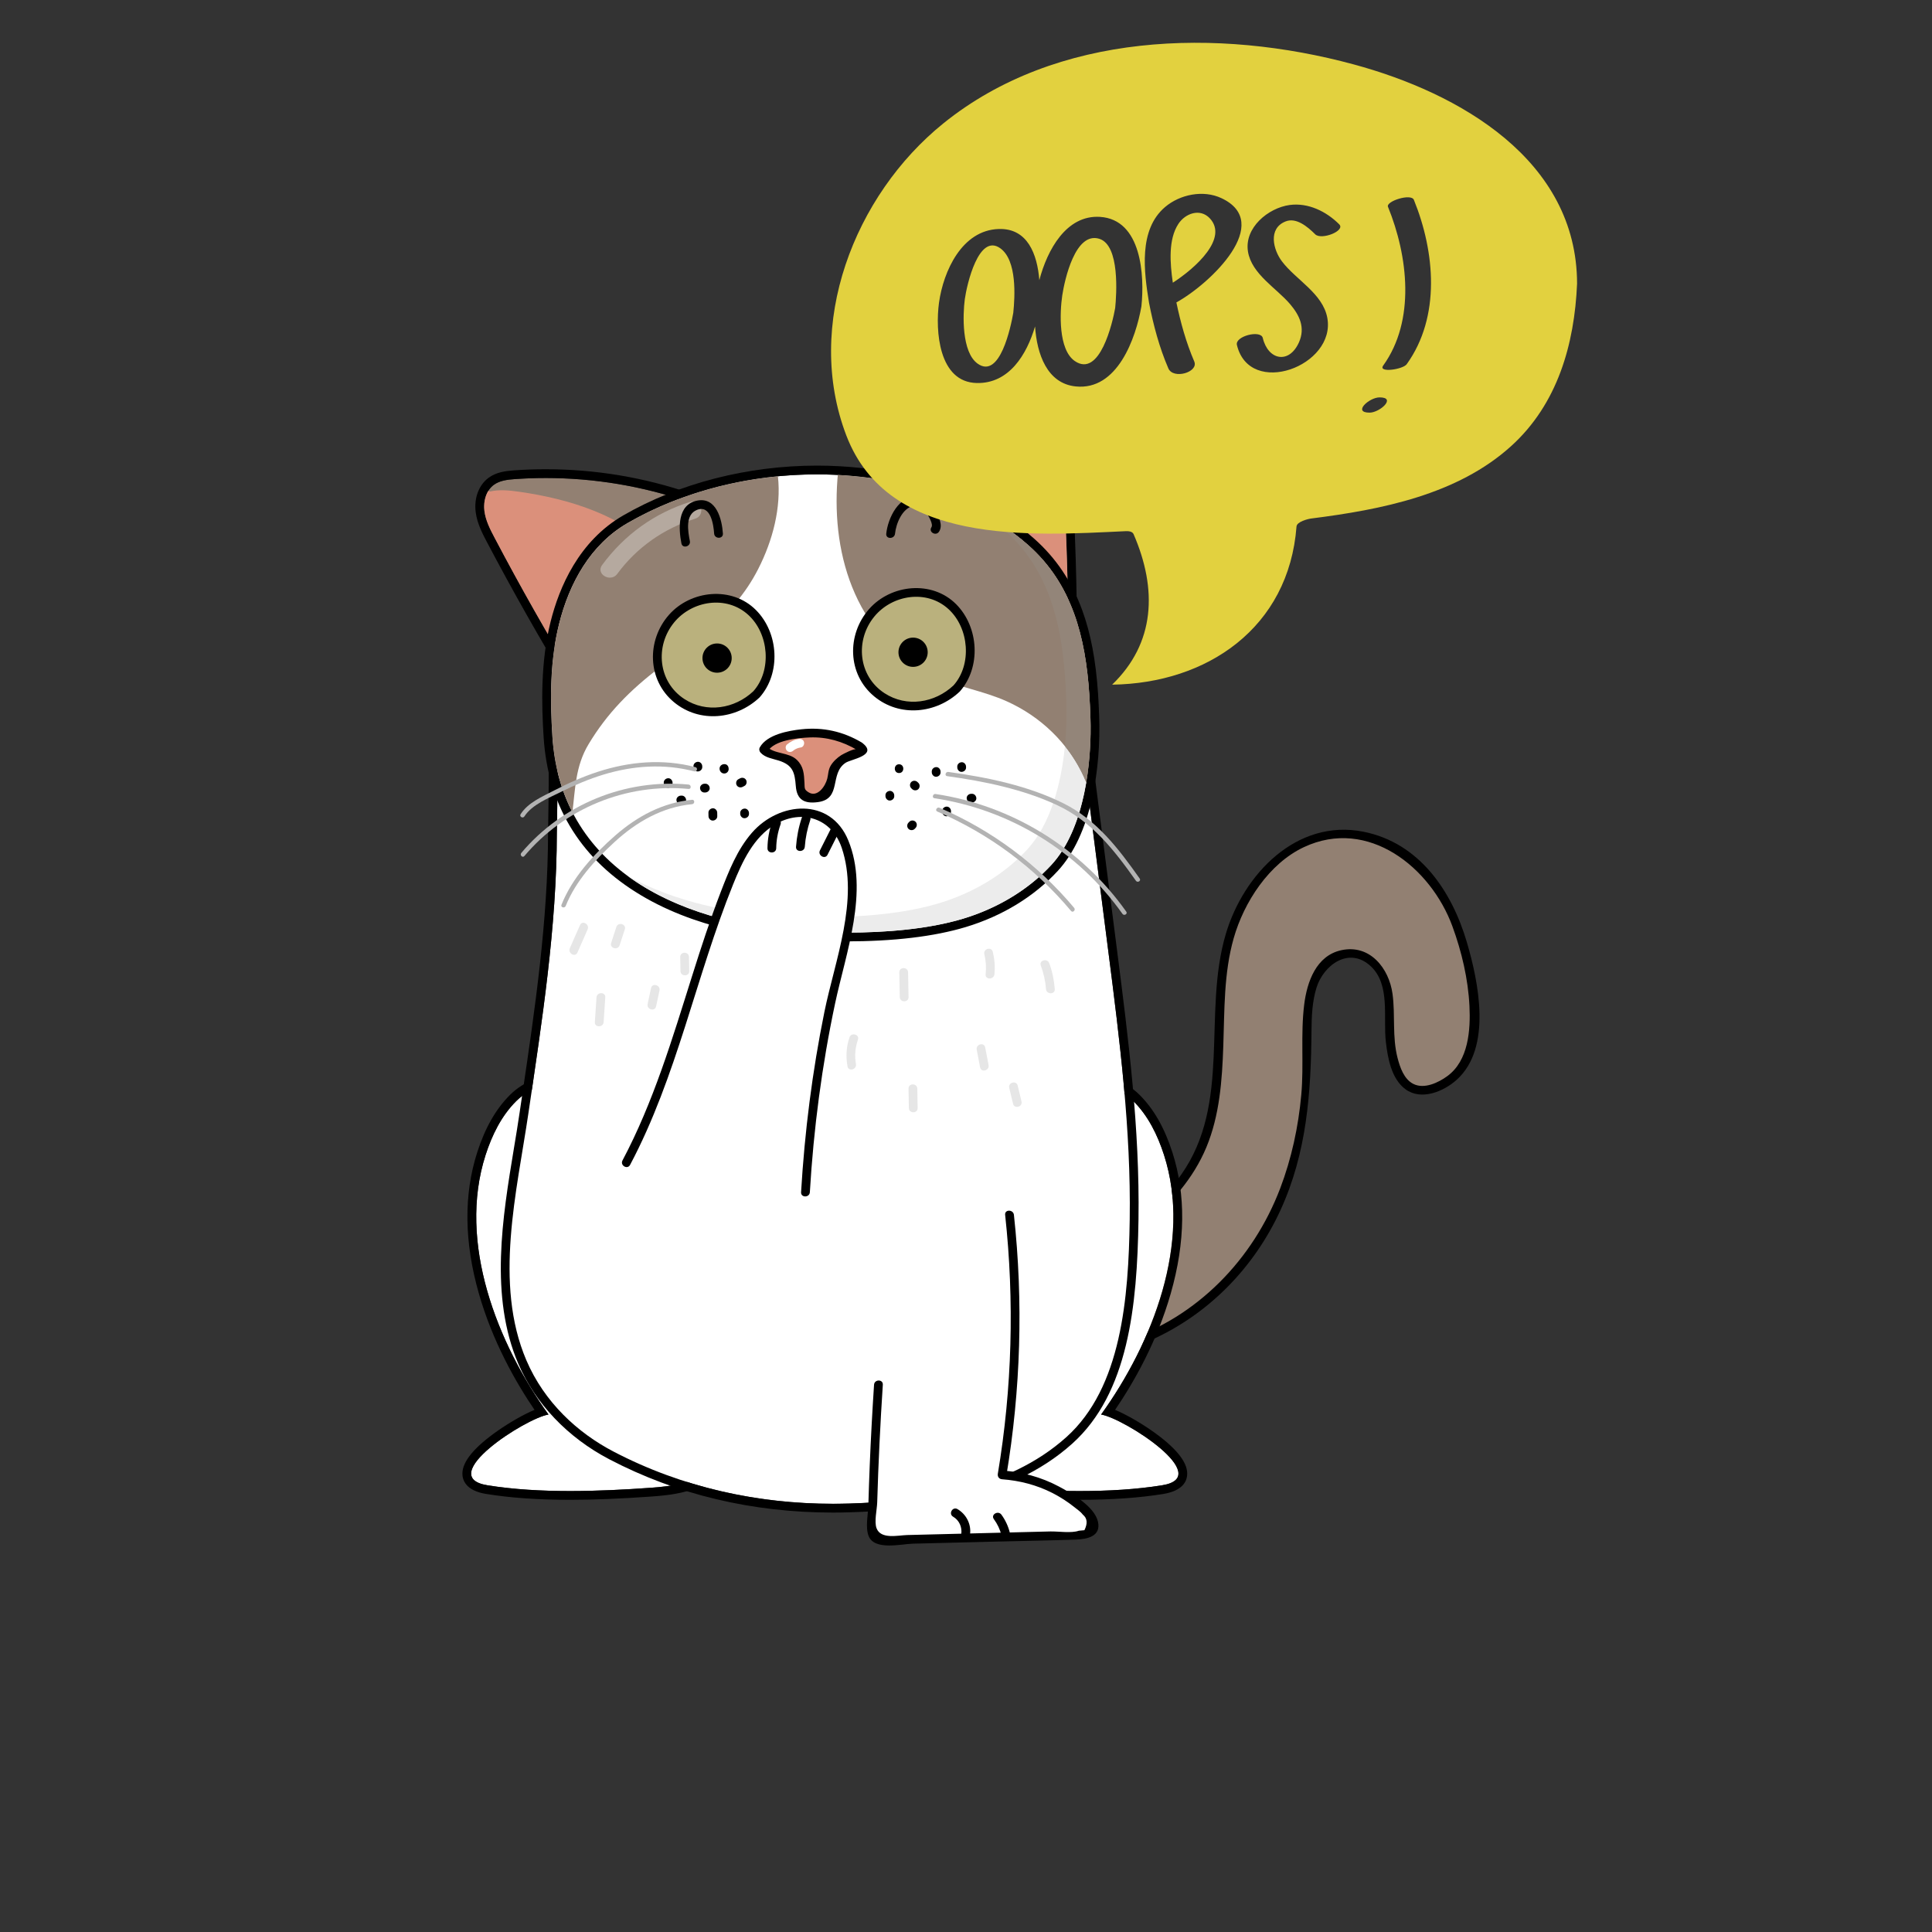 <svg xmlns="http://www.w3.org/2000/svg" xmlns:xlink="http://www.w3.org/1999/xlink" width="500" zoomAndPan="magnify" viewBox="0 0 375 375" height="500" preserveAspectRatio="xMidYMid meet" version="1.0"><rect x="0" y="0" width="375" height="375" fill="#333333" stroke="none"/><defs><clipPath id="583f1deb0a"><path d="M 181.152 161 L 287.172 161 L 287.172 264.551 L 181.152 264.551 Z M 181.152 161 " clip-rule="nonzero"/></clipPath><clipPath id="3239ffe4b0"><path d="M 167 73.805 L 210 73.805 L 210 120 L 167 120 Z M 167 73.805 " clip-rule="nonzero"/></clipPath><clipPath id="41857654ef"><path d="M 161 8 L 306.023 8 L 306.023 132.828 L 161 132.828 Z M 161 8 " clip-rule="nonzero"/></clipPath></defs><path fill="#928072" d="M 182.77 252.414 C 193.031 253.191 203.016 248.945 211.902 243.754 C 220.305 238.84 228.469 232.641 232.699 223.871 C 240.047 208.645 233.062 188.992 241.648 174.836 C 243.73 171.402 246.094 168.023 249.344 165.664 C 260.441 157.605 274.078 163.363 280.281 174.113 C 284.617 181.625 290.582 203.922 280.914 209.902 C 269.859 216.738 269.441 201.418 269.582 195.469 C 269.668 191.902 268.582 187.953 265.539 186.082 C 263.348 184.734 260.367 184.793 258.227 186.227 C 253.082 189.672 253.707 199.098 253.754 204.398 C 253.953 227.48 244.824 249.586 222.934 259.398 C 210.129 265.141 194.801 264.922 182.168 258.824 L 182.77 252.414 " fill-opacity="1" fill-rule="nonzero"/><g clip-path="url(#583f1deb0a)"><path fill="#000000" d="M 182.77 253.266 C 196.945 254.121 211.316 246.531 222.098 237.871 C 227.188 233.781 231.625 228.766 234.156 222.684 C 236.738 216.473 237.211 209.668 237.441 203.023 C 237.684 196.055 237.531 188.91 239.449 182.141 C 241.445 175.098 246.32 167.602 253.094 164.426 C 265.562 158.582 277.746 168.395 281.918 179.816 C 283.719 184.742 284.957 190 285.219 195.246 C 285.449 199.902 285.047 205.871 280.918 208.879 C 279.203 210.133 276.449 211.453 274.336 210.391 C 272.516 209.473 271.746 207.199 271.27 205.363 C 270.195 201.215 270.852 197.086 270.289 192.918 C 269.617 187.938 265.891 183.23 260.359 184.43 C 255.473 185.488 253.695 190.559 253.145 194.973 C 252.422 200.77 253.105 206.664 252.578 212.488 C 252.02 218.691 250.695 224.852 248.477 230.68 C 243.211 244.473 232.398 255.641 218.25 260.305 C 209.914 263.055 200.844 263.438 192.293 261.473 C 190.121 260.973 187.98 260.32 185.902 259.52 C 185.5 259.363 182.785 258.25 183.023 258.766 C 182.938 258.574 183.129 258.227 183.094 258.016 C 182.828 256.336 183.461 254.121 183.621 252.414 C 183.723 251.32 182.02 251.328 181.918 252.414 C 181.715 254.551 181.516 256.688 181.316 258.824 C 181.289 259.094 181.492 259.441 181.738 259.559 C 194.793 265.695 210.148 266.051 223.363 260.137 C 234.594 255.109 243.426 246.039 248.539 234.891 C 253.676 223.695 254.465 212.094 254.562 199.98 C 254.582 197.223 254.707 194.387 255.523 191.734 C 256.898 187.281 261.918 183.598 266.125 187.605 C 269.898 191.199 268.445 197.543 268.996 202.242 C 269.363 205.383 270.066 209.41 272.809 211.426 C 275.871 213.68 280.238 211.855 282.758 209.574 C 289.648 203.332 286.98 190.578 284.711 182.871 C 281.793 172.938 275.492 163.605 264.668 161.441 C 251.695 158.848 241.367 169.676 237.93 181.277 C 233.375 196.645 239.066 214.078 229.289 227.977 C 224.387 234.941 217.07 239.906 209.738 244.008 C 201.461 248.645 192.402 252.145 182.77 251.559 C 181.672 251.496 181.676 253.199 182.77 253.266 " fill-opacity="1" fill-rule="nonzero"/></g><path fill="#ffffff" d="M 114.895 210.766 C 109.492 209.523 103.941 210.008 100.203 213.719 C 97.328 216.574 95.492 220.328 94.25 224.188 C 88.781 241.188 96.512 260.754 106.465 274.559 C 102.012 275.285 84.324 286.637 94.625 288.293 C 104.668 289.91 116.18 289.496 126.312 288.777 C 130.371 288.488 134.691 287.922 137.781 285.273 C 139.422 283.867 140.574 281.98 141.539 280.047 C 145.82 271.469 146.859 261.477 145.438 251.992 C 143.566 239.551 137.543 227.113 128.664 218.137 C 125.523 214.961 120.281 212.004 114.895 210.766 " fill-opacity="1" fill-rule="nonzero"/><path fill="#000000" d="M 109.781 208.449 C 105.406 208.449 101.676 209.852 99.004 212.508 C 96.25 215.246 94.164 218.895 92.629 223.668 C 89.992 231.867 90.094 241.074 92.938 251.039 C 95.598 260.367 100.059 268.23 103.75 273.652 C 101.488 274.602 98.754 276.215 96.68 277.66 C 92.078 280.867 89.746 283.68 89.75 286.02 C 89.75 287.223 90.352 289.328 94.355 289.973 C 99.121 290.742 104.465 291.113 110.688 291.113 C 115.297 291.113 120.301 290.91 126.434 290.477 C 130.602 290.18 135.344 289.609 138.891 286.566 C 140.898 284.844 142.176 282.586 143.062 280.809 C 147.238 272.441 148.68 262.117 147.121 251.738 C 145.164 238.727 138.879 226.043 129.875 216.938 C 126.34 213.367 120.746 210.363 115.273 209.105 C 113.379 208.672 111.531 208.449 109.781 208.449 Z M 109.781 210.152 C 111.457 210.152 113.184 210.371 114.895 210.766 C 120.281 212.004 125.523 214.961 128.664 218.137 C 137.543 227.113 143.566 239.551 145.438 251.992 C 146.859 261.477 145.82 271.469 141.539 280.047 C 140.574 281.98 139.422 283.867 137.781 285.273 C 134.691 287.922 130.371 288.488 126.312 288.777 C 121.324 289.133 116.004 289.41 110.688 289.41 C 105.203 289.41 99.727 289.113 94.625 288.293 C 84.324 286.637 102.012 275.285 106.465 274.559 C 96.512 260.754 88.781 241.188 94.25 224.188 C 95.492 220.328 97.328 216.574 100.203 213.719 C 102.758 211.18 106.16 210.152 109.781 210.152 " fill-opacity="1" fill-rule="nonzero"/><path fill="#ffffff" d="M 205.293 210.766 C 210.695 209.523 216.246 210.008 219.984 213.719 C 222.859 216.574 224.695 220.328 225.938 224.188 C 231.406 241.188 223.676 260.754 213.723 274.559 C 218.176 275.285 235.863 286.637 225.562 288.293 C 215.52 289.91 204.008 289.496 193.875 288.777 C 189.816 288.488 185.492 287.922 182.406 285.273 C 180.766 283.867 179.613 281.98 178.648 280.047 C 174.367 271.469 173.324 261.477 174.75 251.992 C 176.621 239.551 182.645 227.113 191.523 218.137 C 194.664 214.961 199.906 212.004 205.293 210.766 " fill-opacity="1" fill-rule="nonzero"/><path fill="#000000" d="M 210.406 208.449 C 208.656 208.449 206.809 208.672 204.91 209.105 C 199.441 210.363 193.848 213.367 190.312 216.938 C 181.309 226.043 175.023 238.727 173.066 251.738 C 171.508 262.117 172.949 272.441 177.125 280.809 C 178.012 282.586 179.289 284.844 181.297 286.566 C 184.844 289.609 189.586 290.18 193.754 290.477 C 199.887 290.91 204.891 291.113 209.5 291.113 C 215.723 291.113 221.066 290.742 225.832 289.973 C 227.551 289.695 230.434 288.816 230.438 286.02 C 230.441 283.68 228.109 280.867 223.508 277.66 C 221.434 276.215 218.699 274.602 216.438 273.652 C 220.129 268.23 224.59 260.367 227.25 251.039 C 230.094 241.074 230.195 231.867 227.559 223.668 C 226.023 218.895 223.938 215.246 221.184 212.508 C 218.512 209.852 214.781 208.449 210.406 208.449 Z M 210.406 210.152 C 214.027 210.152 217.43 211.18 219.984 213.719 C 222.859 216.574 224.695 220.328 225.938 224.188 C 231.406 241.188 223.676 260.754 213.723 274.559 C 218.176 275.285 235.863 286.637 225.562 288.293 C 220.461 289.113 214.984 289.41 209.5 289.41 C 204.184 289.41 198.863 289.133 193.875 288.777 C 189.816 288.488 185.492 287.922 182.406 285.273 C 180.766 283.867 179.613 281.98 178.648 280.047 C 174.367 271.469 173.324 261.477 174.75 251.992 C 176.621 239.551 182.645 227.113 191.523 218.137 C 194.664 214.961 199.906 212.004 205.293 210.766 C 207.004 210.371 208.727 210.152 210.406 210.152 " fill-opacity="1" fill-rule="nonzero"/><path fill="#ffffff" d="M 107.77 143.242 C 108.527 143.121 108.082 160.309 108.082 161.637 C 108.059 180.062 105.203 198.145 102.559 216.113 C 100.328 231.27 95.805 249.137 102.16 264.012 C 105.664 272.211 112.129 278.113 119.062 281.738 C 133.535 289.305 149.363 292.312 164.844 291.836 C 178.812 291.406 195.551 289.219 206.98 278.945 C 217.691 269.324 219.051 251.969 219.277 236.703 C 219.535 219.344 217.348 202.008 215.145 184.82 C 212.953 167.699 210.781 150.578 208.562 133.465 C 207.906 128.375 208.066 126.301 203.961 126.422 C 202.254 126.477 200.473 127.035 198.785 127.328 C 186.141 129.539 173.492 131.75 160.844 133.965 C 143.344 137.023 125.465 141.895 107.77 143.242 " fill-opacity="1" fill-rule="nonzero"/><path fill="#000000" d="M 204.297 124.715 C 204.172 124.715 204.043 124.715 203.91 124.723 C 202.605 124.762 201.34 125.043 200.113 125.316 C 199.547 125.441 199.012 125.559 198.492 125.652 L 160.551 132.285 C 154.711 133.305 148.734 134.547 142.957 135.75 C 131.371 138.152 119.398 140.641 107.711 141.539 L 107.645 141.539 L 107.504 141.562 L 107.711 143.312 L 107.77 144.945 C 106.93 144.941 106.379 144.332 106.27 143.918 C 106.453 144.617 106.621 147.988 106.402 160.086 C 106.387 160.883 106.379 161.434 106.379 161.633 C 106.355 178.77 103.824 195.895 101.375 212.457 L 100.871 215.863 C 100.539 218.133 100.16 220.422 99.758 222.848 C 97.527 236.32 95 251.59 100.594 264.68 C 103.902 272.426 110.18 279.02 118.273 283.25 C 131.395 290.109 146.004 293.59 161.699 293.59 C 162.758 293.59 163.832 293.57 164.898 293.539 C 177.516 293.152 195.727 291.348 208.121 280.211 C 219 270.438 220.73 253.535 220.98 236.727 C 221.246 219.012 219.004 201.52 216.836 184.602 C 216.105 178.898 215.375 173.191 214.648 167.484 C 213.215 156.262 211.734 144.656 210.254 133.246 C 210.195 132.785 210.141 132.348 210.09 131.938 C 209.602 127.902 209.215 124.715 204.297 124.715 M 107.777 143.242 L 107.77 143.242 L 107.777 143.242 M 204.297 126.418 C 208.059 126.418 207.922 128.516 208.562 133.465 C 210.781 150.578 212.953 167.699 215.145 184.82 C 217.348 202.008 219.535 219.344 219.277 236.703 C 219.051 251.969 217.691 269.324 206.98 278.945 C 195.551 289.219 178.812 291.406 164.844 291.836 C 163.797 291.871 162.75 291.887 161.699 291.887 C 147.227 291.887 132.555 288.793 119.062 281.738 C 112.129 278.113 105.664 272.211 102.16 264.012 C 95.805 249.137 100.328 231.27 102.559 216.113 C 105.203 198.145 108.059 180.062 108.082 161.637 C 108.082 160.312 108.523 143.246 107.777 143.242 C 125.469 141.891 143.348 137.023 160.844 133.965 C 173.492 131.75 186.141 129.539 198.785 127.328 C 200.473 127.035 202.254 126.477 203.961 126.422 C 204.078 126.422 204.191 126.418 204.297 126.418 " fill-opacity="1" fill-rule="nonzero"/><path fill="#928072" d="M 133.539 97.387 C 122.781 93.688 111.277 92.184 99.93 92.992 C 98.5 93.098 96.996 93.262 95.84 94.113 C 94.332 95.227 93.789 97.297 94.02 99.16 C 94.25 101.02 95.129 102.73 96.004 104.387 C 101.012 113.898 106.309 123.254 111.891 132.438 L 133.539 97.387 " fill-opacity="1" fill-rule="nonzero"/><path fill="#000000" d="M 105.922 91.078 C 103.891 91.078 101.832 91.152 99.809 91.293 C 98.195 91.41 96.344 91.625 94.832 92.742 C 92.949 94.125 91.992 96.668 92.328 99.371 C 92.605 101.59 93.656 103.582 94.496 105.184 C 99.496 114.68 104.859 124.148 110.434 133.32 L 111.879 135.695 L 113.34 133.332 L 134.988 98.281 L 136.105 96.469 L 134.094 95.777 C 125.027 92.66 115.547 91.078 105.922 91.078 M 105.922 92.781 C 115.297 92.781 124.672 94.34 133.539 97.387 L 111.891 132.438 C 106.309 123.254 101.012 113.898 96.004 104.387 C 95.129 102.73 94.25 101.02 94.02 99.16 C 93.789 97.297 94.332 95.227 95.84 94.113 C 96.996 93.262 98.5 93.098 99.93 92.992 C 101.926 92.852 103.922 92.781 105.922 92.781 " fill-opacity="1" fill-rule="nonzero"/><path fill="#db907b" d="M 127.582 107.035 C 120.691 100.027 110.613 96.852 100.812 95.457 C 98.922 95.188 96.977 94.973 95.113 95.402 C 94.996 95.363 94.883 95.332 94.77 95.297 C 94.082 96.414 93.855 97.84 94.02 99.16 C 94.25 101.02 95.129 102.73 96.004 104.387 C 101.012 113.898 106.309 123.254 111.891 132.438 L 127.582 107.035 " fill-opacity="1" fill-rule="nonzero"/><path fill="#928072" d="M 170.293 98.398 C 177.426 89.543 186.363 82.141 196.398 76.785 C 197.664 76.109 199.027 75.453 200.457 75.559 C 202.328 75.695 203.891 77.16 204.684 78.859 C 205.48 80.555 205.645 82.473 205.789 84.34 C 206.617 95.055 207.113 105.797 207.277 116.543 L 170.293 98.398 " fill-opacity="1" fill-rule="nonzero"/><g clip-path="url(#3239ffe4b0)"><path fill="#000000" d="M 200.152 73.844 C 198.441 73.844 196.906 74.586 195.598 75.285 C 185.414 80.719 176.203 88.34 168.965 97.332 L 167.629 98.992 L 169.543 99.93 L 206.527 118.07 L 209.023 119.293 L 208.98 116.516 C 208.816 105.781 208.312 94.914 207.488 84.211 C 207.348 82.406 207.176 80.164 206.227 78.137 C 205.074 75.668 202.91 74.027 200.582 73.855 C 200.438 73.848 200.297 73.844 200.152 73.844 M 200.152 75.547 C 200.254 75.547 200.355 75.551 200.457 75.559 C 202.328 75.695 203.891 77.16 204.684 78.859 C 205.48 80.555 205.645 82.473 205.789 84.34 C 206.617 95.055 207.113 105.797 207.277 116.543 L 170.293 98.398 C 177.426 89.543 186.363 82.141 196.398 76.785 C 197.574 76.16 198.836 75.547 200.152 75.547 " fill-opacity="1" fill-rule="nonzero"/></g><path fill="#db907b" d="M 180.473 103.391 L 207.277 116.543 C 207.113 105.797 206.617 95.055 205.789 84.34 C 205.645 82.473 205.48 80.555 204.684 78.859 C 204.16 77.73 203.293 76.711 202.227 76.109 C 202.07 76.156 201.918 76.207 201.762 76.258 C 199.957 76.887 198.422 78.105 196.961 79.34 C 189.41 85.738 182.57 93.793 180.473 103.391 " fill-opacity="1" fill-rule="nonzero"/><path fill="#ffffff" d="M 186.957 178.309 C 178.117 180.973 167 181.262 157.801 180.887 C 134.016 179.922 108.93 169.887 107.215 142.957 C 106.75 135.645 106.742 128.211 108.52 121.098 C 110.496 113.188 114.605 105.684 121.836 101.512 C 137.566 92.43 157.602 89.93 175.238 93.902 C 184.133 95.906 192.73 99.738 199.594 105.82 C 208.152 113.406 210.695 123.699 211.434 134.789 C 211.527 136.191 211.59 137.594 211.645 139 C 211.984 148.055 210.469 160.926 204.086 167.859 C 199.508 172.832 193.398 176.371 186.957 178.309 " fill-opacity="1" fill-rule="nonzero"/><path fill="#000000" d="M 158.566 90.375 L 158.566 92.078 L 158.566 90.375 C 145.125 90.375 131.781 93.805 120.984 100.035 C 112.332 105.027 108.531 114.02 106.867 120.688 C 104.906 128.531 105.113 136.77 105.516 143.066 C 106.34 156.027 112.332 166.133 123.32 173.098 C 134.598 180.246 148.258 182.207 157.73 182.59 C 159.91 182.68 162.051 182.723 164.094 182.723 C 173.461 182.723 181.316 181.789 187.449 179.941 C 194.539 177.805 200.727 174.027 205.34 169.016 C 208.441 165.641 210.703 160.785 212.051 154.586 C 213.086 149.82 213.547 144.262 213.344 138.938 C 213.281 137.219 213.215 135.906 213.133 134.676 C 212.699 128.137 211.715 122.965 210.047 118.406 C 208.004 112.828 204.953 108.297 200.723 104.547 C 194.141 98.715 185.457 94.457 175.613 92.238 C 170.113 91.004 164.379 90.375 158.566 90.375 M 158.566 92.078 C 164.219 92.078 169.84 92.688 175.238 93.902 C 184.133 95.906 192.73 99.738 199.594 105.82 C 208.152 113.406 210.695 123.699 211.434 134.789 C 211.527 136.191 211.59 137.594 211.645 139 C 211.984 148.055 210.469 160.926 204.086 167.859 C 199.508 172.832 193.398 176.367 186.957 178.309 C 180.059 180.387 171.77 181.02 164.094 181.02 C 161.93 181.02 159.82 180.969 157.801 180.887 C 134.016 179.922 108.93 169.887 107.215 142.957 C 106.75 135.645 106.742 128.211 108.52 121.098 C 110.496 113.188 114.605 105.684 121.836 101.512 C 132.754 95.211 145.742 92.078 158.566 92.078 " fill-opacity="1" fill-rule="nonzero"/><path fill="#928072" d="M 108.52 121.098 C 106.742 128.211 106.75 135.645 107.215 142.957 C 107.574 148.562 108.941 153.43 111.102 157.641 C 111.668 153.164 111.664 148.734 114.238 144.453 C 117.871 138.402 122.379 133.875 128 129.609 C 133.445 125.48 138.613 121.949 142.758 117.055 C 144.402 115.109 145.891 112.945 147.164 110.445 C 149.977 104.941 151.668 98.539 150.992 92.445 C 140.711 93.434 130.605 96.449 121.836 101.512 C 114.605 105.684 110.496 113.188 108.52 121.098 " fill-opacity="1" fill-rule="nonzero"/><path fill="#928072" d="M 211.645 139 C 211.59 137.594 211.527 136.191 211.434 134.789 C 210.695 123.699 208.152 113.406 199.594 105.82 C 192.73 99.738 184.133 95.906 175.238 93.902 C 171.133 92.977 166.898 92.406 162.617 92.188 C 162.59 92.473 162.562 92.762 162.543 93.059 C 161.977 100.605 162.879 108.355 165.961 115.266 C 169.039 122.176 174.418 128.191 181.316 131.293 C 185.855 133.336 190.891 134.09 195.43 136.133 C 201.988 139.09 207.336 144.199 210.348 150.758 C 210.523 151.145 210.688 151.523 210.832 151.895 C 211.594 147.406 211.789 142.855 211.645 139 " fill-opacity="1" fill-rule="nonzero"/><path fill="#bab17d" d="M 146.824 134.773 C 142.59 139.055 135.637 139.406 131.117 135.441 C 128.398 133.059 127.039 129.223 127.645 125.656 C 128.121 122.836 129.762 120.273 131.973 118.457 C 135.316 115.711 140.535 115.336 144.25 117.551 C 147.371 119.414 148.688 122.461 149.336 125.871 C 149.938 129.02 149.078 132.492 146.824 134.773 " fill-opacity="1" fill-rule="nonzero"/><path fill="#000000" d="M 146.223 134.172 C 142.598 137.586 137.121 138.473 132.836 135.68 C 127.715 132.344 127.09 125.395 130.844 120.816 C 134.324 116.562 141.02 115.484 145.25 119.359 C 149.262 123.031 149.84 130.117 146.223 134.172 C 145.492 134.984 146.695 136.195 147.426 135.375 C 151.602 130.691 151.176 122.879 146.738 118.418 C 142.055 113.707 134.07 114.535 129.832 119.355 C 125.488 124.301 125.617 131.988 130.828 136.301 C 135.789 140.406 142.875 139.664 147.426 135.375 C 148.227 134.621 147.02 133.418 146.223 134.172 " fill-opacity="1" fill-rule="nonzero"/><path fill="#bab17d" d="M 185.676 133.641 C 181.445 137.922 174.488 138.277 169.969 134.312 C 167.25 131.926 165.891 128.09 166.496 124.527 C 166.973 121.707 168.613 119.145 170.824 117.328 C 174.168 114.582 179.387 114.203 183.102 116.422 C 186.223 118.281 187.539 121.328 188.188 124.742 C 188.789 127.891 187.93 131.359 185.676 133.641 " fill-opacity="1" fill-rule="nonzero"/><path fill="#000000" d="M 185.074 133.039 C 181.449 136.453 175.973 137.344 171.688 134.551 C 166.566 131.215 165.941 124.266 169.695 119.684 C 173.176 115.434 179.871 114.352 184.102 118.227 C 188.113 121.902 188.691 128.984 185.074 133.039 C 184.344 133.855 185.547 135.062 186.277 134.242 C 190.453 129.562 190.027 121.75 185.594 117.285 C 180.91 112.574 172.922 113.402 168.684 118.223 C 164.336 123.172 164.469 130.855 169.68 135.168 C 174.641 139.273 181.727 138.535 186.277 134.242 C 187.078 133.488 185.871 132.285 185.074 133.039 " fill-opacity="1" fill-rule="nonzero"/><path fill="#db907b" d="M 166.832 144.852 C 167.117 145.035 167.426 145.273 167.441 145.605 C 167.469 146.211 166.645 146.391 166.043 146.457 C 164.375 146.645 162.859 147.68 161.957 149.074 C 160.906 150.691 162.039 153.035 160.27 154.32 C 159.523 154.859 158.531 154.891 157.609 154.898 C 157.031 154.906 156.402 154.898 155.934 154.555 C 154.93 153.812 155.543 150.777 155.07 149.621 C 153.766 146.434 151.066 147.234 148.516 145.801 C 148.383 145.727 148.238 145.629 148.223 145.477 C 148.207 145.332 148.324 145.211 148.43 145.109 C 150.781 142.961 154.441 142.367 157.551 142.27 C 160.781 142.164 164.109 143.129 166.832 144.852 " fill-opacity="1" fill-rule="nonzero"/><path fill="#000000" d="M 166.23 145.457 C 165.891 145.188 163.668 146.332 163.281 146.578 C 162.496 147.082 161.688 147.828 161.219 148.645 C 160.746 149.473 160.793 150.227 160.578 151.109 C 160.199 152.637 158.648 154.844 156.953 153.793 C 156.059 153.238 156.207 153.012 156.145 151.91 C 156.051 150.195 155.992 148.797 154.684 147.504 C 153.105 145.945 150.227 146.426 148.824 144.875 C 148.871 145.223 148.914 145.566 148.957 145.91 C 150.246 143.629 154.918 143.23 157.156 143.137 C 160.477 143 163.559 143.902 166.402 145.59 C 167.348 146.148 168.207 144.676 167.262 144.117 C 163.637 141.969 159.75 141.105 155.551 141.555 C 153.023 141.828 148.887 142.57 147.488 145.047 C 147.293 145.395 147.363 145.797 147.621 146.082 C 148.516 147.07 149.926 147.238 151.137 147.621 C 153.906 148.496 154.258 149.934 154.465 152.574 C 154.668 155.219 156.098 156.051 158.77 155.688 C 163.461 155.047 160.938 150.148 164.145 148.047 C 165.207 147.352 170.445 146.625 167.434 144.25 C 166.582 143.582 165.371 144.777 166.23 145.457 " fill-opacity="1" fill-rule="nonzero"/><path fill="#000000" d="M 128.836 151.902 C 128.84 151.961 128.84 152.02 128.84 152.074 C 128.848 152.52 129.227 152.949 129.691 152.926 C 130.145 152.906 130.555 152.551 130.543 152.074 C 130.543 152.02 130.543 151.961 130.543 151.902 C 130.531 151.461 130.156 151.031 129.688 151.055 C 129.234 151.074 128.828 151.426 128.836 151.902 " fill-opacity="1" fill-rule="nonzero"/><path fill="#000000" d="M 134.602 148.715 C 134.602 148.773 134.602 148.832 134.605 148.887 C 134.613 149.332 134.992 149.762 135.457 149.738 C 135.91 149.719 136.316 149.363 136.309 148.887 C 136.309 148.832 136.305 148.773 136.305 148.715 C 136.297 148.27 135.918 147.844 135.453 147.863 C 135 147.887 134.594 148.238 134.602 148.715 " fill-opacity="1" fill-rule="nonzero"/><path fill="#000000" d="M 132.148 156.137 C 132.207 156.133 132.262 156.133 132.32 156.133 C 132.766 156.125 133.191 155.746 133.172 155.281 C 133.152 154.828 132.797 154.422 132.32 154.43 C 132.262 154.43 132.207 154.43 132.148 154.434 C 131.703 154.441 131.277 154.816 131.297 155.285 C 131.316 155.738 131.672 156.145 132.148 156.137 " fill-opacity="1" fill-rule="nonzero"/><path fill="#000000" d="M 139.223 158.422 C 139.219 158.195 139.215 157.965 139.211 157.738 C 139.203 157.293 138.824 156.867 138.359 156.887 C 137.906 156.906 137.5 157.262 137.508 157.738 C 137.512 157.965 137.516 158.195 137.52 158.422 C 137.527 158.867 137.906 159.293 138.371 159.273 C 138.828 159.254 139.23 158.898 139.223 158.422 " fill-opacity="1" fill-rule="nonzero"/><path fill="#000000" d="M 143.645 151.074 C 143.531 151.133 143.418 151.191 143.305 151.254 C 142.895 151.465 142.773 152.035 142.996 152.418 C 143.238 152.832 143.754 152.938 144.164 152.723 C 144.277 152.664 144.391 152.605 144.5 152.547 C 144.91 152.332 145.031 151.766 144.809 151.379 C 144.566 150.969 144.051 150.859 143.645 151.074 " fill-opacity="1" fill-rule="nonzero"/><path fill="#000000" d="M 136.73 153.824 C 136.789 153.824 136.844 153.824 136.902 153.82 C 137.348 153.812 137.773 153.438 137.754 152.969 C 137.734 152.516 137.379 152.109 136.902 152.117 C 136.844 152.121 136.789 152.121 136.73 152.121 C 136.285 152.129 135.859 152.508 135.879 152.973 C 135.898 153.43 136.254 153.832 136.73 153.824 " fill-opacity="1" fill-rule="nonzero"/><path fill="#000000" d="M 140.809 148.34 C 140.238 148.219 139.645 148.602 139.668 149.223 C 139.688 149.816 140.219 150.27 140.812 150.105 C 141.258 149.98 141.527 149.5 141.406 149.059 C 141.285 148.613 140.805 148.34 140.359 148.461 L 140.328 148.473 C 140.547 148.5 140.766 148.527 140.984 148.559 L 140.961 148.539 C 141.094 148.711 141.223 148.879 141.352 149.051 C 141.352 149.164 141.352 149.281 141.352 149.398 C 141.277 149.523 141.203 149.648 141.133 149.773 L 141.152 149.758 C 140.875 149.828 140.598 149.902 140.324 149.977 L 140.355 149.98 C 140.789 150.074 141.297 149.852 141.402 149.387 C 141.5 148.957 141.273 148.441 140.809 148.34 " fill-opacity="1" fill-rule="nonzero"/><path fill="#000000" d="M 173.574 154.535 C 173.57 154.477 173.57 154.422 173.57 154.363 C 173.562 153.918 173.184 153.492 172.719 153.512 C 172.262 153.531 171.855 153.887 171.867 154.363 C 171.867 154.422 171.867 154.477 171.867 154.535 C 171.879 154.98 172.254 155.406 172.719 155.387 C 173.176 155.367 173.582 155.012 173.574 154.535 " fill-opacity="1" fill-rule="nonzero"/><path fill="#000000" d="M 174.504 150.047 C 175.602 150.047 175.605 148.344 174.504 148.344 C 173.41 148.344 173.41 150.047 174.504 150.047 " fill-opacity="1" fill-rule="nonzero"/><path fill="#000000" d="M 180.855 149.746 C 180.859 149.805 180.859 149.859 180.859 149.918 C 180.867 150.363 181.246 150.789 181.711 150.77 C 182.168 150.75 182.57 150.395 182.562 149.918 C 182.562 149.859 182.562 149.805 182.559 149.746 C 182.551 149.301 182.176 148.875 181.707 148.895 C 181.254 148.914 180.848 149.27 180.855 149.746 " fill-opacity="1" fill-rule="nonzero"/><path fill="#000000" d="M 176.875 152.996 C 176.934 153.051 176.992 153.105 177.047 153.164 C 177.379 153.48 177.922 153.492 178.254 153.164 C 178.574 152.84 178.586 152.277 178.254 151.957 C 178.195 151.902 178.137 151.848 178.078 151.789 C 177.746 151.473 177.203 151.461 176.875 151.789 C 176.551 152.113 176.543 152.676 176.875 152.996 " fill-opacity="1" fill-rule="nonzero"/><path fill="#000000" d="M 177.539 160.883 C 177.594 160.824 177.652 160.766 177.707 160.707 C 178.027 160.375 178.035 159.832 177.707 159.504 C 177.387 159.18 176.824 159.172 176.504 159.504 C 176.445 159.562 176.391 159.617 176.336 159.676 C 176.016 160.008 176.004 160.551 176.336 160.883 C 176.656 161.203 177.219 161.215 177.539 160.883 " fill-opacity="1" fill-rule="nonzero"/><path fill="#000000" d="M 188.652 154.074 C 188.598 154.074 188.539 154.078 188.484 154.078 C 188.039 154.086 187.609 154.465 187.633 154.93 C 187.652 155.383 188.004 155.789 188.484 155.781 C 188.539 155.781 188.598 155.777 188.652 155.777 C 189.102 155.77 189.527 155.391 189.508 154.926 C 189.484 154.473 189.133 154.066 188.652 154.074 " fill-opacity="1" fill-rule="nonzero"/><path fill="#000000" d="M 184.59 157.586 C 184.586 157.527 184.586 157.473 184.586 157.414 C 184.578 156.969 184.199 156.543 183.734 156.562 C 183.281 156.582 182.875 156.938 182.883 157.414 C 182.883 157.473 182.883 157.527 182.887 157.586 C 182.895 158.031 183.27 158.457 183.738 158.438 C 184.191 158.418 184.598 158.062 184.59 157.586 " fill-opacity="1" fill-rule="nonzero"/><path fill="#000000" d="M 185.805 148.797 C 185.809 148.855 185.809 148.914 185.809 148.969 C 185.816 149.414 186.195 149.844 186.66 149.82 C 187.113 149.801 187.52 149.445 187.512 148.969 C 187.512 148.914 187.512 148.855 187.508 148.797 C 187.5 148.352 187.125 147.926 186.656 147.945 C 186.203 147.969 185.797 148.32 185.805 148.797 " fill-opacity="1" fill-rule="nonzero"/><path fill="#000000" d="M 143.672 157.797 C 143.676 157.852 143.676 157.91 143.676 157.965 C 143.684 158.41 144.062 158.84 144.527 158.816 C 144.984 158.797 145.391 158.445 145.379 157.965 C 145.379 157.91 145.379 157.852 145.379 157.797 C 145.367 157.352 144.992 156.922 144.523 156.945 C 144.07 156.965 143.664 157.32 143.672 157.797 " fill-opacity="1" fill-rule="nonzero"/><path fill="#e6e6e6" d="M 112.586 179.547 C 111.926 181.043 111.266 182.539 110.609 184.035 C 110.172 185.027 111.637 185.895 112.078 184.895 C 112.738 183.398 113.398 181.902 114.055 180.406 C 114.492 179.414 113.027 178.547 112.586 179.547 " fill-opacity="1" fill-rule="nonzero"/><path fill="#e6e6e6" d="M 119.629 179.934 C 119.293 180.961 118.961 181.992 118.625 183.02 C 118.285 184.066 119.93 184.516 120.27 183.473 C 120.602 182.445 120.938 181.414 121.273 180.387 C 121.613 179.34 119.965 178.891 119.629 179.934 " fill-opacity="1" fill-rule="nonzero"/><path fill="#e6e6e6" d="M 115.781 193.59 C 115.676 195.188 115.566 196.785 115.461 198.383 C 115.387 199.477 117.09 199.473 117.164 198.383 C 117.27 196.785 117.379 195.188 117.484 193.59 C 117.559 192.496 115.855 192.5 115.781 193.59 " fill-opacity="1" fill-rule="nonzero"/><path fill="#e6e6e6" d="M 126.363 191.797 C 126.145 192.824 125.926 193.855 125.707 194.883 C 125.477 195.953 127.117 196.41 127.348 195.336 C 127.566 194.309 127.789 193.277 128.008 192.25 C 128.234 191.18 126.594 190.723 126.363 191.797 " fill-opacity="1" fill-rule="nonzero"/><path fill="#e6e6e6" d="M 132.031 185.75 C 132.047 186.664 132.066 187.578 132.082 188.488 C 132.102 189.586 133.805 189.59 133.785 188.488 C 133.77 187.578 133.75 186.664 133.734 185.75 C 133.715 184.656 132.012 184.652 132.031 185.75 " fill-opacity="1" fill-rule="nonzero"/><path fill="#e6e6e6" d="M 131.707 205.277 C 131.738 206.988 131.77 208.703 131.801 210.414 C 131.82 211.508 133.523 211.512 133.504 210.414 C 133.473 208.703 133.441 206.988 133.41 205.277 C 133.391 204.184 131.688 204.18 131.707 205.277 " fill-opacity="1" fill-rule="nonzero"/><path fill="#e6e6e6" d="M 143.355 189.062 C 142.945 190.559 142.535 192.055 142.121 193.551 C 141.832 194.609 143.477 195.062 143.766 194.004 C 144.176 192.508 144.59 191.012 145 189.516 C 145.289 188.457 143.648 188.004 143.355 189.062 " fill-opacity="1" fill-rule="nonzero"/><path fill="#e6e6e6" d="M 143.012 205.41 C 143.031 206.555 143.055 207.695 143.074 208.836 C 143.094 209.93 144.797 209.934 144.777 208.836 C 144.758 207.695 144.734 206.555 144.715 205.41 C 144.695 204.316 142.992 204.312 143.012 205.41 " fill-opacity="1" fill-rule="nonzero"/><path fill="#e6e6e6" d="M 155.059 190.121 C 155.086 191.488 155.109 192.859 155.133 194.23 C 155.156 195.324 156.859 195.328 156.836 194.23 C 156.812 192.859 156.789 191.488 156.762 190.121 C 156.742 189.027 155.039 189.023 155.059 190.121 " fill-opacity="1" fill-rule="nonzero"/><path fill="#e6e6e6" d="M 155.832 213.395 C 155.859 214.879 155.887 216.359 155.914 217.844 C 155.934 218.941 157.637 218.945 157.617 217.844 C 157.59 216.359 157.562 214.879 157.535 213.395 C 157.516 212.301 155.812 212.297 155.832 213.395 " fill-opacity="1" fill-rule="nonzero"/><path fill="#e6e6e6" d="M 164.883 201.355 C 164.258 203.191 164.152 205.074 164.5 206.98 C 164.695 208.059 166.336 207.602 166.141 206.527 C 165.848 204.922 166 203.352 166.523 201.809 C 166.879 200.766 165.234 200.32 164.883 201.355 " fill-opacity="1" fill-rule="nonzero"/><path fill="#e6e6e6" d="M 174.555 188.734 C 174.586 190.332 174.613 191.93 174.645 193.527 C 174.664 194.621 176.367 194.625 176.348 193.527 C 176.316 191.93 176.289 190.332 176.258 188.734 C 176.238 187.637 174.535 187.637 174.555 188.734 " fill-opacity="1" fill-rule="nonzero"/><path fill="#e6e6e6" d="M 176.344 211.305 C 176.367 212.559 176.387 213.812 176.41 215.07 C 176.434 216.164 178.137 216.168 178.113 215.07 C 178.09 213.812 178.07 212.559 178.047 211.305 C 178.023 210.207 176.32 210.203 176.344 211.305 " fill-opacity="1" fill-rule="nonzero"/><path fill="#e6e6e6" d="M 189.582 203.754 C 189.801 204.895 190.02 206.039 190.238 207.18 C 190.445 208.258 192.086 207.801 191.883 206.727 C 191.66 205.586 191.441 204.441 191.223 203.301 C 191.016 202.223 189.375 202.68 189.582 203.754 " fill-opacity="1" fill-rule="nonzero"/><path fill="#e6e6e6" d="M 191.062 185.207 C 191.375 186.496 191.449 187.785 191.312 189.105 C 191.203 190.195 192.906 190.188 193.016 189.105 C 193.164 187.637 193.051 186.188 192.703 184.754 C 192.445 183.688 190.805 184.141 191.062 185.207 " fill-opacity="1" fill-rule="nonzero"/><path fill="#e6e6e6" d="M 195.891 211.168 C 196.137 212.191 196.387 213.215 196.633 214.238 C 196.891 215.301 198.531 214.852 198.273 213.785 C 198.027 212.762 197.781 211.738 197.535 210.715 C 197.277 209.652 195.633 210.102 195.891 211.168 " fill-opacity="1" fill-rule="nonzero"/><path fill="#e6e6e6" d="M 202.016 187.406 C 202.562 188.887 202.91 190.402 203.027 191.977 C 203.109 193.062 204.812 193.07 204.73 191.977 C 204.602 190.246 204.258 188.578 203.656 186.953 C 203.281 185.934 201.633 186.375 202.016 187.406 " fill-opacity="1" fill-rule="nonzero"/><path fill="#ffffff" d="M 153.953 145.715 C 154.387 145.348 154.906 145.16 155.465 145.074 C 155.918 145.008 156.168 144.434 156.059 144.027 C 155.926 143.543 155.469 143.363 155.012 143.434 C 154.156 143.562 153.402 143.957 152.75 144.512 C 152.398 144.809 152.441 145.41 152.75 145.715 C 153.098 146.062 153.602 146.016 153.953 145.715 " fill-opacity="1" fill-rule="nonzero"/><path fill="#ececec" d="M 164.094 181.02 C 164.023 181.02 163.953 181.02 163.879 181.02 C 163.953 181.02 164.023 181.02 164.094 181.02 M 164.602 181.02 C 172.102 180.992 180.133 180.348 186.859 178.34 C 186.676 178.395 186.496 178.445 186.312 178.5 C 181.195 179.957 175.367 180.652 169.613 180.902 C 167.93 180.977 166.254 181.012 164.602 181.02 M 186.906 178.324 C 186.926 178.32 186.941 178.316 186.957 178.309 C 186.941 178.316 186.926 178.32 186.906 178.324 " fill-opacity="1" fill-rule="nonzero"/><path fill="#ececec" d="M 164.094 181.02 C 164.023 181.02 163.953 181.02 163.879 181.02 C 162.641 181.02 161.422 181 160.223 180.969 C 159.402 180.949 158.594 180.922 157.801 180.887 C 157.766 180.887 157.73 180.887 157.695 180.883 C 157.137 180.859 156.578 180.832 156.02 180.801 C 156.012 180.797 156 180.797 155.988 180.797 C 155.988 180.797 155.984 180.797 155.984 180.797 C 155.977 180.797 155.965 180.797 155.957 180.797 C 155.953 180.797 155.949 180.797 155.945 180.797 C 155.941 180.793 155.934 180.793 155.926 180.793 C 155.918 180.793 155.914 180.793 155.91 180.793 C 155.902 180.793 155.895 180.793 155.891 180.793 C 155.883 180.793 155.879 180.789 155.871 180.789 C 155.867 180.789 155.863 180.789 155.855 180.789 C 155.848 180.789 155.84 180.789 155.832 180.789 C 155.828 180.789 155.824 180.789 155.82 180.785 C 155.809 180.785 155.801 180.785 155.793 180.785 C 155.789 180.785 155.789 180.785 155.785 180.785 C 155.773 180.785 155.762 180.785 155.75 180.781 L 155.746 180.781 C 143.461 180.012 131.016 176.773 121.789 169.992 C 130.895 175.066 142.145 177.445 153.121 177.891 C 155.141 177.973 157.254 178.023 159.414 178.023 C 167.094 178.023 175.379 177.391 182.277 175.312 C 188.723 173.375 194.828 169.836 199.406 164.863 C 203.891 159.988 205.977 152.184 206.699 144.832 C 208.137 146.637 209.367 148.617 210.348 150.758 C 210.523 151.145 210.688 151.523 210.832 151.895 C 211.555 147.637 211.77 143.324 211.664 139.602 C 211.68 140.191 211.688 140.797 211.688 141.414 C 211.688 150.223 209.918 161.52 204.086 167.859 C 203.926 168.035 203.762 168.207 203.598 168.379 C 199.078 173.078 193.172 176.438 186.957 178.309 C 186.941 178.316 186.926 178.32 186.906 178.324 C 186.891 178.328 186.875 178.336 186.859 178.34 C 180.133 180.348 172.102 180.992 164.602 181.02 C 164.434 181.02 164.262 181.02 164.094 181.02 " fill-opacity="1" fill-rule="nonzero"/><path fill="#1d1d1d" d="M 160.223 180.969 C 159.402 180.949 158.594 180.922 157.801 180.887 C 157.207 180.863 156.613 180.836 156.02 180.801 C 156.578 180.832 157.137 180.859 157.695 180.883 C 157.73 180.887 157.766 180.887 157.801 180.887 C 158.594 180.922 159.402 180.949 160.223 180.969 M 169.613 180.902 C 175.367 180.652 181.195 179.957 186.312 178.5 C 181.195 179.957 175.367 180.652 169.613 180.902 M 156.02 180.801 C 156.012 180.797 156 180.797 155.988 180.797 C 156 180.797 156.012 180.797 156.02 180.801 M 155.984 180.797 C 155.977 180.797 155.965 180.797 155.957 180.797 C 155.965 180.797 155.977 180.797 155.984 180.797 M 155.945 180.797 C 155.941 180.793 155.934 180.793 155.926 180.793 C 155.934 180.793 155.941 180.793 155.945 180.797 M 155.91 180.793 C 155.902 180.793 155.895 180.793 155.891 180.793 C 155.895 180.793 155.902 180.793 155.91 180.793 M 155.871 180.789 C 155.867 180.789 155.863 180.789 155.855 180.789 C 155.863 180.789 155.867 180.789 155.871 180.789 M 155.832 180.789 C 155.828 180.789 155.824 180.789 155.82 180.785 C 155.824 180.789 155.828 180.789 155.832 180.789 M 155.793 180.785 C 155.789 180.785 155.789 180.785 155.785 180.785 C 155.789 180.785 155.789 180.785 155.793 180.785 M 155.75 180.781 C 155.75 180.781 155.75 180.781 155.746 180.781 L 155.75 180.781 M 186.957 178.309 C 193.172 176.438 199.078 173.078 203.598 168.379 C 203.762 168.207 203.926 168.035 204.086 167.859 C 209.918 161.52 211.688 150.223 211.688 141.414 C 211.688 150.223 209.918 161.52 204.086 167.859 C 199.508 172.832 193.398 176.371 186.957 178.309 " fill-opacity="1" fill-rule="nonzero"/><path fill="#ececec" d="M 211.664 139.59 C 211.664 139.59 211.664 139.586 211.664 139.582 C 211.664 139.586 211.664 139.59 211.664 139.59 M 211.66 139.562 C 211.66 139.562 211.66 139.562 211.66 139.559 C 211.66 139.562 211.66 139.562 211.66 139.562 " fill-opacity="1" fill-rule="nonzero"/><path fill="#1d1d1d" d="M 199.594 105.82 C 199.582 105.812 199.57 105.801 199.559 105.789 C 199.57 105.801 199.582 105.812 199.594 105.82 M 199.547 105.777 C 199.539 105.773 199.531 105.766 199.523 105.758 C 199.531 105.766 199.539 105.77 199.547 105.777 M 199.508 105.746 C 199.5 105.738 199.488 105.727 199.477 105.719 C 199.488 105.727 199.5 105.738 199.508 105.746 M 199.461 105.703 C 199.453 105.699 199.449 105.691 199.441 105.688 C 199.449 105.691 199.453 105.699 199.461 105.703 M 199.422 105.668 C 199.418 105.664 199.414 105.66 199.41 105.656 C 199.414 105.66 199.418 105.664 199.422 105.668 " fill-opacity="1" fill-rule="nonzero"/><path fill="#938579" d="M 210.832 151.895 C 210.688 151.523 210.523 151.145 210.348 150.758 C 209.367 148.617 208.137 146.637 206.699 144.832 C 207.004 141.723 207.066 138.695 206.965 136.004 C 206.91 134.598 206.848 133.195 206.754 131.793 C 206.016 120.703 203.477 110.414 194.914 102.824 C 193.777 101.816 192.586 100.875 191.359 99.988 C 194.219 101.602 196.926 103.484 199.41 105.656 C 199.414 105.66 199.418 105.664 199.422 105.668 C 199.426 105.676 199.434 105.68 199.441 105.688 C 199.449 105.691 199.453 105.699 199.461 105.703 C 199.465 105.711 199.473 105.715 199.477 105.719 C 199.488 105.727 199.5 105.738 199.508 105.746 C 199.512 105.75 199.516 105.754 199.523 105.758 C 199.531 105.766 199.539 105.773 199.547 105.777 C 199.551 105.781 199.555 105.785 199.559 105.789 C 199.57 105.801 199.582 105.812 199.594 105.82 C 208.152 113.406 210.695 123.699 211.434 134.789 C 211.527 136.191 211.59 137.594 211.645 139 C 211.648 139.184 211.656 139.371 211.66 139.559 C 211.66 139.562 211.66 139.562 211.66 139.562 C 211.66 139.57 211.664 139.574 211.664 139.582 C 211.664 139.586 211.664 139.59 211.664 139.59 C 211.664 139.594 211.664 139.598 211.664 139.602 C 211.77 143.324 211.555 147.637 210.832 151.895 " fill-opacity="1" fill-rule="nonzero"/><path fill="#b3b3b3" d="M 181.371 154.938 C 196.039 157.145 209.301 165.273 217.871 177.383 C 218.188 177.828 218.926 177.402 218.609 176.953 C 209.91 164.668 196.492 156.359 181.598 154.117 C 181.062 154.035 180.832 154.855 181.371 154.938 " fill-opacity="1" fill-rule="nonzero"/><path fill="#b3b3b3" d="M 183.84 150.652 C 191.031 151.645 198.512 153.176 205.129 156.25 C 211.922 159.406 216.266 164.992 220.484 170.961 C 220.797 171.406 221.535 170.98 221.219 170.531 C 217.148 164.773 212.918 159.184 206.465 155.953 C 199.582 152.504 191.641 150.879 184.066 149.832 C 183.527 149.758 183.297 150.578 183.84 150.652 " fill-opacity="1" fill-rule="nonzero"/><path fill="#b3b3b3" d="M 181.93 157.52 C 192.008 161.848 200.844 168.414 207.891 176.816 C 208.246 177.238 208.844 176.633 208.492 176.215 C 201.402 167.762 192.5 161.141 182.359 156.785 C 181.863 156.57 181.426 157.305 181.93 157.52 " fill-opacity="1" fill-rule="nonzero"/><path fill="#b3b3b3" d="M 134.984 148.902 C 128.664 147.238 122.141 147.805 115.965 149.828 C 113.066 150.777 110.266 152.027 107.559 153.43 C 105.25 154.629 102.496 155.77 101.047 158.039 C 100.754 158.5 101.488 158.93 101.785 158.469 C 103.25 156.168 106.52 154.895 108.887 153.707 C 111.547 152.375 114.301 151.211 117.148 150.344 C 122.906 148.598 128.91 148.184 134.758 149.723 C 135.289 149.863 135.512 149.039 134.984 148.902 " fill-opacity="1" fill-rule="nonzero"/><path fill="#b3b3b3" d="M 133.656 152.281 C 121.375 151.117 109.133 156.121 101.184 165.555 C 100.832 165.973 101.43 166.578 101.785 166.156 C 109.609 156.879 121.574 151.988 133.656 153.133 C 134.203 153.184 134.199 152.332 133.656 152.281 " fill-opacity="1" fill-rule="nonzero"/><path fill="#b3b3b3" d="M 134.344 155.238 C 128.664 155.773 123.707 158.426 119.453 162.141 C 115.227 165.832 111.086 170.348 108.98 175.621 C 108.777 176.129 109.602 176.348 109.801 175.848 C 111.742 170.996 115.52 166.875 119.34 163.383 C 123.559 159.523 128.559 156.637 134.344 156.09 C 134.883 156.039 134.887 155.188 134.344 155.238 " fill-opacity="1" fill-rule="nonzero"/><path fill="#b5a99f" d="M 118.383 112.121 C 117.148 112.121 115.957 110.91 116.871 109.668 C 121.199 103.793 127.047 99.562 134.023 97.395 C 134.215 97.336 134.391 97.309 134.559 97.309 C 136.262 97.309 136.832 100.09 134.93 100.68 C 128.859 102.566 123.59 106.258 119.812 111.387 C 119.434 111.906 118.902 112.121 118.383 112.121 " fill-opacity="1" fill-rule="nonzero"/><path fill="#ffffff" d="M 195.949 235.805 C 197.824 252.586 197.336 269.629 194.5 286.273 C 200.688 286.613 206.719 289.309 211.098 293.691 C 211.945 294.543 212.785 295.785 212.23 296.848 C 211.734 297.793 210.465 297.938 209.398 297.965 C 196.816 298.281 184.234 298.598 171.652 298.914 C 170.961 298.93 170.18 298.914 169.711 298.402 C 169.285 297.945 169.273 297.254 169.285 296.625 C 169.484 287.336 169.891 278.051 170.504 268.777 " fill-opacity="1" fill-rule="nonzero"/><path fill="#000000" d="M 195.098 235.805 C 196.914 252.547 196.457 269.434 193.68 286.047 C 193.586 286.617 193.91 287.082 194.5 287.125 C 197.902 287.375 201.195 288.227 204.246 289.773 C 205.754 290.543 207.199 291.465 208.52 292.523 C 209.07 292.965 209.758 293.422 210.176 293.988 C 211.039 294.676 211.145 295.684 210.484 297.012 C 210.125 297.043 209.762 297.078 209.398 297.113 C 207.969 297.633 205.402 297.215 203.848 297.254 C 201.996 297.301 200.148 297.348 198.297 297.391 C 194.598 297.484 190.895 297.578 187.195 297.672 C 183.496 297.766 179.793 297.855 176.094 297.949 C 174.309 297.996 170.965 298.84 170.137 296.625 C 169.656 295.344 170.227 292.984 170.266 291.609 C 170.488 283.992 170.859 276.379 171.355 268.777 C 171.426 267.68 169.723 267.688 169.652 268.777 C 169.312 273.969 169.031 279.164 168.816 284.367 C 168.711 286.965 168.621 289.566 168.547 292.168 C 168.496 293.93 167.941 296.402 168.586 298.105 C 169.695 301.02 174.949 299.68 177.203 299.625 C 182.57 299.492 187.934 299.355 193.301 299.223 C 198.48 299.09 203.664 299.012 208.844 298.832 C 211.027 298.758 213.738 298.207 213.117 295.379 C 212.465 292.402 207.953 289.816 205.496 288.512 C 202.066 286.688 198.363 285.703 194.5 285.422 C 194.773 285.781 195.047 286.141 195.324 286.5 C 198.125 269.73 198.637 252.707 196.801 235.805 C 196.684 234.727 194.977 234.715 195.098 235.805 " fill-opacity="1" fill-rule="nonzero"/><path fill="#000000" d="M 196.023 297.539 C 195.707 296.262 195.152 295.062 194.379 293.996 C 193.738 293.121 192.258 293.973 192.906 294.859 C 193.605 295.816 194.094 296.84 194.383 297.992 C 194.648 299.055 196.293 298.605 196.023 297.539 " fill-opacity="1" fill-rule="nonzero"/><path fill="#000000" d="M 188.289 297.766 C 188.539 295.816 187.531 293.906 185.852 292.918 C 184.906 292.359 184.047 293.828 184.992 294.387 C 186.203 295.102 186.762 296.395 186.586 297.766 C 186.449 298.852 188.152 298.84 188.289 297.766 " fill-opacity="1" fill-rule="nonzero"/><path fill="#ffffff" d="M 121.562 225.676 C 130.691 208.688 134.301 189.332 141.477 171.43 C 143.105 167.363 145.031 163.223 148.398 160.414 C 151.766 157.609 156.957 156.539 160.555 159.043 C 163.25 160.918 164.469 164.301 164.941 167.551 C 166.043 175.133 163.949 182.766 162.227 190.234 C 159.102 203.758 157.129 217.547 156.34 231.406 " fill-opacity="1" fill-rule="nonzero"/><path fill="#000000" d="M 122.297 226.105 C 131.426 208.898 135.047 189.613 142.297 171.656 C 144.062 167.285 146.266 162.434 150.531 159.977 C 155.676 157.012 161.434 158.82 163.371 164.543 C 166.797 174.652 162.031 186.477 160.012 196.434 C 157.668 207.965 156.184 219.656 155.488 231.406 C 155.426 232.5 157.129 232.496 157.191 231.406 C 157.922 219.078 159.531 206.82 162.098 194.738 C 164.184 184.922 168.711 172.996 164.645 163.105 C 161.195 154.727 151.246 155.547 145.941 161.645 C 143.082 164.93 141.457 169.086 139.91 173.094 C 137.84 178.473 136.062 183.953 134.332 189.449 C 130.492 201.629 126.836 213.914 120.824 225.246 C 120.312 226.211 121.781 227.074 122.297 226.105 " fill-opacity="1" fill-rule="nonzero"/><path fill="#000000" d="M 150.664 164.641 C 150.688 163.035 150.977 161.5 151.512 159.992 C 151.879 158.957 150.234 158.512 149.871 159.539 C 149.285 161.188 148.988 162.891 148.965 164.641 C 148.945 165.738 150.648 165.738 150.664 164.641 " fill-opacity="1" fill-rule="nonzero"/><path fill="#000000" d="M 156.211 164.355 C 156.34 162.578 156.703 160.859 157.27 159.168 C 157.621 158.129 155.977 157.68 155.625 158.719 C 155.012 160.551 154.648 162.426 154.508 164.355 C 154.426 165.449 156.133 165.445 156.211 164.355 " fill-opacity="1" fill-rule="nonzero"/><path fill="#000000" d="M 160.625 165.91 C 161.328 164.512 162.035 163.113 162.738 161.715 C 163.23 160.738 161.762 159.879 161.27 160.855 C 160.562 162.254 159.859 163.652 159.156 165.051 C 158.66 166.027 160.133 166.891 160.625 165.91 " fill-opacity="1" fill-rule="nonzero"/><path fill="#000000" d="M 142.023 127.734 C 142.023 129.305 140.754 130.574 139.188 130.574 C 137.617 130.574 136.348 129.305 136.348 127.734 C 136.348 126.168 137.617 124.895 139.188 124.895 C 140.754 124.895 142.023 126.168 142.023 127.734 " fill-opacity="1" fill-rule="nonzero"/><path fill="#000000" d="M 180.066 126.602 C 180.066 128.168 178.797 129.438 177.227 129.438 C 175.66 129.438 174.391 128.168 174.391 126.602 C 174.391 125.031 175.66 123.762 177.227 123.762 C 178.797 123.762 180.066 125.031 180.066 126.602 " fill-opacity="1" fill-rule="nonzero"/><path fill="#000000" d="M 173.723 103.594 C 173.93 101.633 175.094 98.676 177.289 98.176 C 178.512 97.898 179.387 98.789 179.957 99.742 C 180.254 100.234 181.188 101.75 180.785 102.348 C 180.176 103.266 181.652 104.117 182.258 103.207 C 183.094 101.953 182.199 100.266 181.551 99.094 C 180.836 97.801 179.75 96.617 178.207 96.434 C 174.48 96 172.336 100.57 172.02 103.594 C 171.906 104.684 173.609 104.676 173.723 103.594 " fill-opacity="1" fill-rule="nonzero"/><path fill="#000000" d="M 133.902 105.02 C 133.535 103.129 132.938 99.871 135.309 98.957 C 137.957 97.938 138.5 101.895 138.613 103.562 C 138.688 104.648 140.391 104.656 140.316 103.562 C 140.133 100.824 139.062 96.434 135.328 97.168 C 131.453 97.93 131.688 102.535 132.262 105.473 C 132.473 106.547 134.113 106.09 133.902 105.02 " fill-opacity="1" fill-rule="nonzero"/><path fill="#e2d13f" d="M 213.391 46.355 C 208.711 44.883 206.652 54.285 206.184 57.336 C 205.699 60.625 205.387 67.867 208.625 70.082 C 213.457 73.391 215.953 62.637 216.457 59.777 C 216.715 57.18 217.391 47.617 213.391 46.355 Z M 213.391 46.355 " fill-opacity="1" fill-rule="nonzero"/><path fill="#e2d13f" d="M 194.18 48.207 C 189.973 45.16 187.668 55.203 187.27 58.062 C 186.871 61.059 186.629 68.352 189.762 70.586 C 194.094 73.668 196.207 63.398 196.676 60.73 C 197.004 57.559 197.418 50.562 194.18 48.207 Z M 194.18 48.207 " fill-opacity="1" fill-rule="nonzero"/><g clip-path="url(#41857654ef)"><path fill="#e2d13f" d="M 262.719 12.492 C 236.426 5.371 205.094 6.188 183.094 23.957 C 165.824 37.902 156.023 63 164.285 84.562 C 172.477 105.922 199.895 103.98 218.535 103.098 C 219.035 103.082 219.781 103.133 220.023 103.668 C 224.684 114.406 224.215 124.836 215.867 132.891 C 234.332 132.648 250.16 121.82 251.652 102.195 C 251.723 101.262 253.852 100.723 254.543 100.637 C 268.07 98.922 282.863 96.047 293.309 86.59 C 302.316 78.434 305.605 66.844 306.109 55.051 C 306.074 31.043 283.297 18.051 262.719 12.492 Z M 221.547 59.465 C 220.457 65.668 216.887 75.852 208.781 75.004 C 203.223 74.43 201.266 68.699 200.902 63.363 C 199.289 68.836 195.859 74.484 189.59 74.344 C 182.195 74.188 181.52 64.211 182.262 58.738 C 183.113 52.641 186.699 44.672 193.852 44.449 C 199.465 44.258 201.336 49.367 201.734 54.375 C 203.273 48.5 206.98 41.695 213.492 42.094 C 221.602 42.594 222.172 53.508 221.547 59.465 Z M 231.801 70.152 C 232.703 72.25 227.73 73.703 226.777 71.504 C 225.012 67.418 223.867 63.086 223.02 58.738 C 222.051 52.762 220.941 44.605 226.137 40.188 C 229.031 37.727 233.551 36.809 237.066 38.457 C 247.27 43.219 235.023 54.996 228.336 58.703 C 229.152 62.617 230.227 66.48 231.801 70.152 Z M 255.273 45.469 C 253.781 43.98 251.582 42.16 249.539 42.977 C 246.074 44.344 247.129 48.5 248.828 50.734 C 251.531 54.32 256.742 56.938 257.629 61.684 C 259.359 71.055 242.539 77.273 240.082 66.949 C 239.684 65.25 244.707 63.969 245.105 65.598 C 246.125 69.91 250.215 70.758 252.137 66.43 C 253.383 63.59 252.258 61.215 250.406 59.031 C 247.754 55.914 242.938 53.195 242.23 48.832 C 241.484 44.207 246.16 40.359 250.316 39.789 C 253.922 39.305 257.438 41.035 259.949 43.547 C 261.195 44.812 256.449 46.664 255.273 45.469 Z M 265.836 80.094 C 262.461 80.094 265.785 77.133 267.762 77.133 C 271.137 77.117 267.812 80.094 265.836 80.094 Z M 273.043 70.691 C 272.297 71.73 267.449 72.406 268.469 70.969 C 274.793 62.184 273.285 49.68 269.406 40.137 C 268.973 39.062 273.891 37.484 274.43 38.785 C 278.535 48.898 279.66 61.477 273.043 70.691 Z M 273.043 70.691 " fill-opacity="1" fill-rule="nonzero"/></g><path fill="#e2d13f" d="M 234.832 42.387 C 232.926 40.344 230.035 41.434 228.719 43.461 C 226.742 46.477 227.09 51.066 227.645 54.875 C 232.27 51.879 238.383 46.199 234.832 42.387 Z M 234.832 42.387 " fill-opacity="1" fill-rule="nonzero"/></svg>